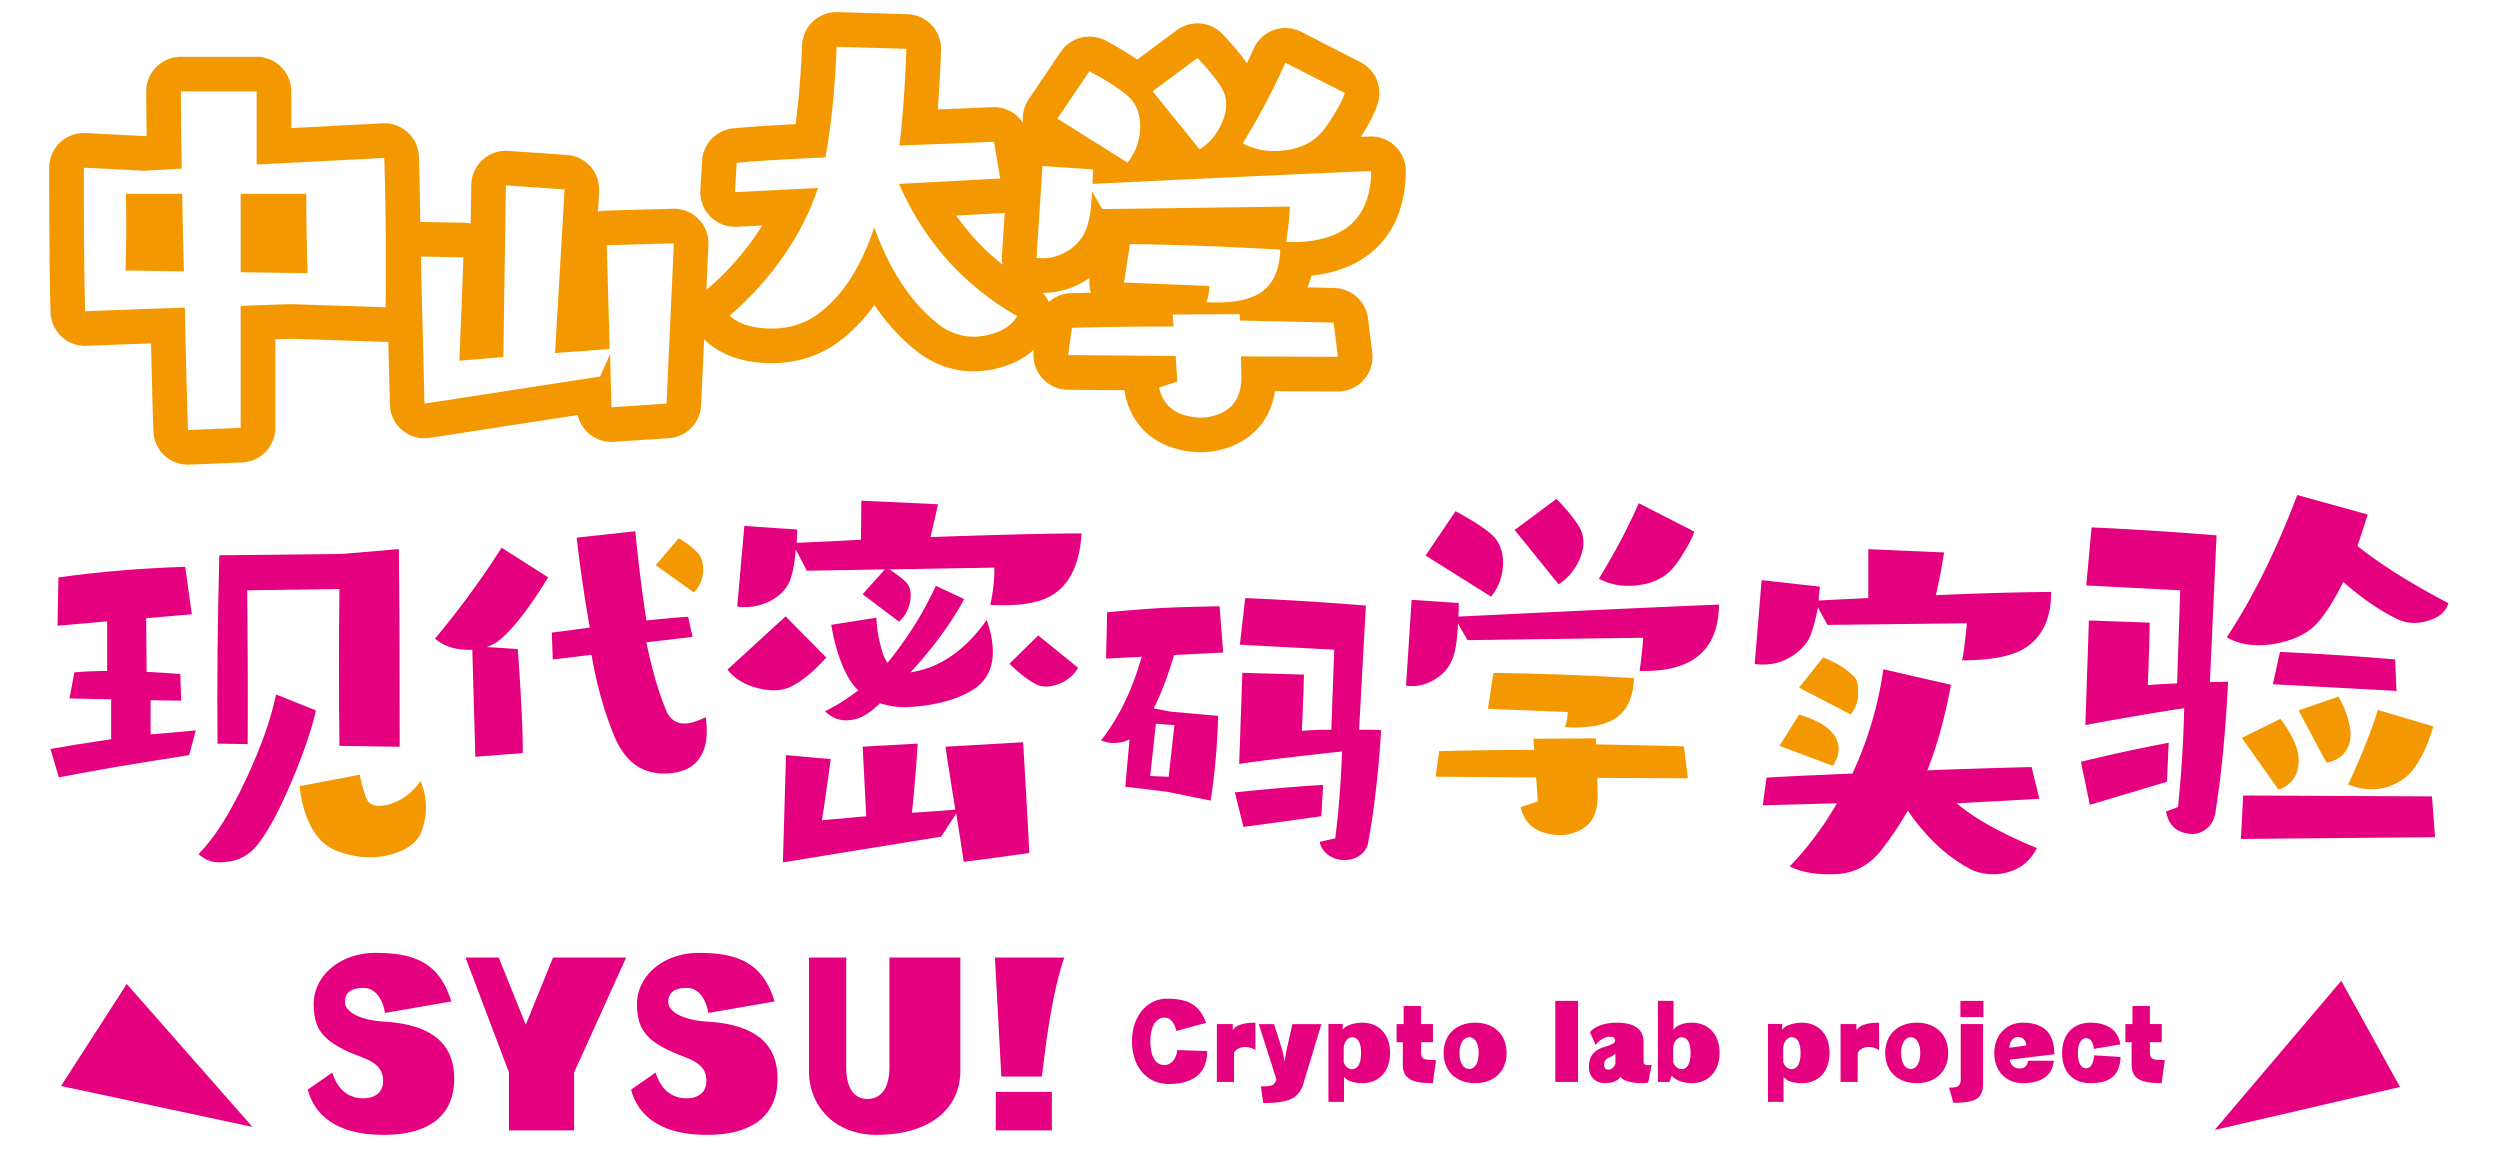 <svg xmlns="http://www.w3.org/2000/svg" viewBox="0 0 1444 678.91"><defs><filter id="drop-shadow-1" width="803" height="280" x="19" y="-2.07" filterUnits="userSpaceOnUse"><feOffset dx="7" dy="7"/><feGaussianBlur result="blur" stdDeviation="3"/><feFlood flood-color="#e4007f" flood-opacity=".75"/><feComposite in2="blur" operator="in"/><feComposite in="SourceGraphic"/></filter><filter id="drop-shadow-2" width="1444" height="279" x="0" y="255.93" filterUnits="userSpaceOnUse"><feOffset dx="7" dy="7"/><feGaussianBlur result="blur1" stdDeviation="3"/><feFlood flood-color="#e4007f" flood-opacity=".75"/><feComposite in2="blur1" operator="in"/><feComposite in="SourceGraphic"/></filter><style>.st1{fill:#fff}.st2{fill:#f39800}.st4{display:none}.st5{fill:#e4007f}</style></defs><g><g style="filter:url(#drop-shadow-1)"><path d="M101.57 251.4a10 10 0 0 1-10-9.68c-.46-14.3-.99-34.68-1.57-60.69a6020.44 6020.44 0 0 0-47.83 1.76 10 10 0 0 1-10-9.73c-.5-18.43-.76-46.43-.76-83.22a10 10 0 0 1 10.5-9.98l34.53 1.76 11.39-.68a2394.4 2394.4 0 0 1-.36-35.13 10 10 0 0 1 10-10h43.78a10 10 0 0 1 10 10v31.7l63.2-3.29h.53a10 10 0 0 1 10 9.7c.84 28.67 1.1 57.83.76 86.68a10 10 0 0 1-10.33 9.88l-54.23-1.78c-7.46.2-13.86.4-19.15.59v60.82a10 10 0 0 1-9.58 10L102 251.39h-.42Zm58.81-110.77c-.22-8.58-.36-17.16-.42-25.68h-17.93v25.44l18.35.24Zm-71.43-1.04c-.18-6.76-.36-14.93-.54-24.64H75.88c.1 8.61.05 16.78-.11 24.44l13.18.2Z" class="st1"/><path d="M141.25 45.81v42.24l73.73-3.84c.85 28.67 1.1 57.43.76 86.27l-54.52-1.79c-12.98.34-22.7.69-29.19 1.02v70.4l-30.46 1.29a7334.1 7334.1 0 0 1-1.8-70.66c-12.8.34-32 1.02-57.6 2.05-.5-18.44-.76-46.08-.76-82.95l35.07 1.8 21.5-1.29c-.34-19.8-.5-34.64-.5-44.54h43.77m29.44 104.96c-.51-15.36-.77-30.63-.77-45.82h-37.89v45.3l38.66.52m-71.43-1.02c-.34-9.73-.68-24.66-1.02-44.8H65.73a749.2 749.2 0 0 1-.26 44.28l33.8.52M141.24 25.8H97.47a20 20 0 0 0-20 20c0 6.53.07 15.14.22 25.72l-1.3.07-33.96-1.73a20.05 20.05 0 0 0-14.8 5.47 20 20 0 0 0-6.22 14.5c0 36.88.26 64.98.77 83.5a20 20 0 0 0 20.8 19.43 7168.5 7168.5 0 0 1 37.25-1.4c.5 21.25.95 38.25 1.35 50.67a20 20 0 0 0 20.83 19.34l30.46-1.28a20 20 0 0 0 19.16-19.99v-51.15l9.12-.26 53.94 1.77a20.05 20.05 0 0 0 14.48-5.53 20 20 0 0 0 6.17-14.22c.34-28.99.08-58.3-.77-87.1a20 20 0 0 0-21.04-19.38l-52.68 2.74V45.81a20 20 0 0 0-20-20Z" class="st2"/><path d="M346.22 238.25a10 10 0 0 1-10-9.72l-.2-7.4-96.3 14.88a10 10 0 0 1-11.53-9.63l-2.12-84.94a10 10 0 0 1 10-10.25l24.75.42a10 10 0 0 1 9.82 10.3 4247.4 4247.4 0 0 1-1.85 48.53l5.08-.42 1.35-90.08a10 10 0 0 1 10.68-9.82l33.9 2.33a10 10 0 0 1 9.29 10.56l-4.85 83.13c3.55-.26 7.1-.52 10.66-.8l-1.43-50.43a10 10 0 0 1 9.72-10.28l38.77-1.06h.27a10 10 0 0 1 10 10.45l-4.24 92.57a10 10 0 0 1-9.33 9.52l-31.77 2.12-.67.02Z" class="st1"/><path d="m285.22 100.1 33.89 2.32-5.51 94.48c10.6-.7 21.11-1.48 31.56-2.33l-1.7-59.95 38.77-1.06-4.23 92.57-31.78 2.12-.85-30.71-5.72 12.92-101.46 15.67-2.12-84.94 24.57.42c-.42 13.98-1.2 33.9-2.33 59.74l25.42-2.12 1.49-99.14M285.2 80.1a20 20 0 0 0-20 19.7l-.33 22.28a20 20 0 0 0-3.9-.45l-24.56-.43a20.06 20.06 0 0 0-14.55 5.91 20 20 0 0 0-5.8 14.59l2.13 84.94a20 20 0 0 0 23.04 19.27l85.48-13.2a20 20 0 0 0 20.83 15.5l31.78-2.11a20 20 0 0 0 18.64-19.04 882006.1 882006.1 0 0 0 4.26-93.49 20 20 0 0 0-19.96-20h-.14l-.53.01-38.68 1.06a20 20 0 0 0-4.53.65l.68-11.7a20 20 0 0 0-18.6-21.1l-33.88-2.34c-.46-.03-.92-.05-1.38-.05Z" class="st2"/><path d="M555.4 197.47c-8.37 0-16.37-2.46-23.8-7.31l-.44-.3c-13.06-9.58-24.1-23-33-40.05-7.19 13.83-16.13 24.76-26.72 32.61l-.08.06c-9.4 6.83-20.45 10.29-32.82 10.29l-1.98-.03c-12.3-.4-22-3.76-28.86-9.99a10 10 0 0 1 .22-15 172.12 172.12 0 0 0 29.99-33.38c4.89-7.1 9.1-14.47 12.57-22l-32.46 1.61a9.98 9.98 0 0 1-10.48-10.55l.95-16.94a10 10 0 0 1 8.99-9.39c9.95-.99 24.65-1.93 43.76-2.79 2.64-17 4.31-35.35 4.99-54.66A10 10 0 0 1 476.52 10l40.32 1.2a10 10 0 0 1 9.7 10.36 759.3 759.3 0 0 1-2.85 45.07 5877.9 5877.9 0 0 0 43.45-1.75 10 10 0 0 1 9.86 8.34l3.58 21.24a10 10 0 0 1-9.33 11.65l-43.33 2.3a149.32 149.32 0 0 0 57.54 58.5 10 10 0 0 1 3.68 13.71c-4.84 8.29-13.27 13.67-25.08 15.99-2.91.57-5.82.86-8.66.86Z" class="st1"/><path d="m476.22 20 40.33 1.2c-.8 21.79-2.15 40.4-4.06 55.83 18.3-.63 36.51-1.35 54.65-2.15l3.58 21.24-58.47 3.1c14.64 33.25 37.38 58.7 68.25 76.36-3.34 5.73-9.47 9.47-18.38 11.22-2.27.44-4.52.67-6.72.67-6.42 0-12.53-1.9-18.33-5.68-16.7-12.25-29.75-31.42-39.13-57.51-7.48 22.9-18.3 39.61-32.46 50.1-7.7 5.6-16.67 8.39-26.94 8.39l-1.7-.03c-9.86-.32-17.33-2.78-22.42-7.4a181.3 181.3 0 0 0 31.73-35.31 152.9 152.9 0 0 0 19.33-38.42L417.52 104l.95-16.95c11.14-1.1 28.24-2.14 51.3-3.1 3.5-19.72 5.65-41.04 6.45-63.95m-.01-20a20 20 0 0 0-19.98 19.3c-.55 15.9-1.8 31.1-3.7 45.41-15.33.76-27.41 1.58-36.04 2.44a20 20 0 0 0-17.98 18.78l-.96 16.94a20 20 0 0 0 20.96 21.1l14.74-.73a162.17 162.17 0 0 1-31.84 36.9 20 20 0 0 0-.43 30.02c8.68 7.87 20.53 12.1 35.23 12.57h.05c.77.02 1.52.04 2.28.04 14.52 0 27.54-4.1 38.69-12.2l.17-.12a95.05 95.05 0 0 0 20.64-21.29c7.87 11.63 16.96 21.24 27.2 28.76l.9.61c9.07 5.93 18.92 8.94 29.26 8.94 3.48 0 7.04-.35 10.58-1.05 18.38-3.61 27.43-13.28 31.8-20.76a20 20 0 0 0-7.35-27.44c-18.46-10.56-33.39-24-45.14-40.72l26.49-1.4a20 20 0 0 0 18.66-23.3l-3.58-21.24a20 20 0 0 0-20.6-16.66c-10.46.46-21.03.9-31.62 1.3a847.51 847.51 0 0 0 1.9-34.28 20 20 0 0 0-19.4-20.72L476.8 0h-.6Z" class="st2"/><path d="M686.53 244.2c-3.44 0-6.97-.46-10.5-1.38-12.45-3.07-20.51-11.29-23.34-23.76a10 10 0 0 1 4.28-10.57l-47.13-.38a10 10 0 0 1-9.82-11.39l2.22-15.78a10 10 0 0 1 9.62-8.6c14.84-.42 31.27-.66 48.96-.73a10 10 0 0 1 3.04-4.54l-22.03-.88a10 10 0 0 1-9.48-11.53l3.45-22.2a10 10 0 0 1 10-8.46c25.43.31 52.6 1.27 80.86 2.86.2-1.46.37-2.93.53-4.4l-95.86 1.3a42.5 42.5 0 0 1-1.45 4.66 34.82 34.82 0 0 1-15.6 18.38 36.15 36.15 0 0 1-23.91 5 10 10 0 0 1-8.67-10.56l3.45-53.02a10 10 0 0 1 10.65-9.32l18.9 1.28-16.26-10.2a10 10 0 0 1-2.97-14.07l18.5-27.38a10 10 0 0 1 13.05-3.19C639.3 32 646.2 36.75 650.34 40.31a10 10 0 0 1 2.44-2.62l25.9-19.23a9.97 9.97 0 0 1 13.22 1.15c10.46 11.04 16.03 18.76 18.04 25.02l.08.25c1 3.42 1.4 6.92 1.17 10.48a365.6 365.6 0 0 0 15.1-30.2 10 10 0 0 1 13.7-4.87l34.27 17.51a10 10 0 0 1 5.09 11.6c-1.11 3.97-3.5 8.86-7.54 15.39-4.38 7.23-8.11 12.02-11.68 14.96a38.9 38.9 0 0 1-4.4 3.29 5882.6 5882.6 0 0 1 29.27-1.2 10 10 0 0 1 10 10.11c-.37 31.89-19.13 49.85-52.9 50.83-1.3 11.19-5.66 19.84-13 25.78 19.76.42 31.37.7 34.6.82a10 10 0 0 1 9.52 8.75l2.47 19.73a10 10 0 0 1-9.92 11.24l-45.78-.2.05 2.33v.38c-.3 16.46-8.66 24.37-15.63 28.11-5.7 3-11.68 4.49-17.88 4.49ZM661.58 65.14a45.49 45.49 0 0 1-.3 6 43.4 43.4 0 0 1-5.47 16.55c8.05-.4 15.8-.76 23.23-1.12a9.97 9.97 0 0 1-.94-1.01l-16.52-20.42Zm39.7 13.78a40.86 40.86 0 0 1-7.32 6.95l13.28-.62-1.2-.62a10 10 0 0 1-4.77-5.71Z" class="st1"/><path d="M684.64 26.49c9.04 9.53 14.3 16.6 15.78 21.2 1.64 5.6.82 11.6-2.46 18-2.96 5.92-7 10.45-12.09 13.57l-27.12-33.54 25.89-19.23m50.8 2.71 34.27 17.5c-.82 2.97-2.96 7.24-6.4 12.83-3.8 6.25-7 10.44-9.63 12.58-5.1 4.44-11.75 7.07-19.97 7.89a48.6 48.6 0 0 1-4.66.23 38 38 0 0 1-18.27-4.42 386.13 386.13 0 0 0 24.66-46.6m-113.19 4.92c13.65 7.4 22.03 13.24 25.15 17.51 3.46 4.93 4.77 11.02 3.95 18.25a32.39 32.39 0 0 1-7.15 17.01l-40.44-25.4 18.5-27.37m-27.13 54.74 29.1 1.98c0 3.29-.09 6.08-.25 8.38C701.4 95.45 755.08 93 785 91.83c-.32 27.33-15.6 40.99-45.85 40.99-1.06 0-2.13-.02-3.22-.05.99-6.58 1.73-13.4 2.22-20.47l-108.5 1.48-5.92-10.36c-.33 9.54-1.4 16.7-3.2 21.46a25.01 25.01 0 0 1-11.35 13.31 26.19 26.19 0 0 1-17.5 3.7l3.45-53.02M645.68 134c27.29.33 56.22 1.4 86.8 3.2-.33 11.02-3.7 19-10.11 23.93-5.8 4.38-14.65 6.58-26.55 6.58-1.92 0-3.92-.06-6-.17a29.99 29.99 0 0 0 1.72-9.37l-49.31-1.98 3.45-22.19m63.37 40.44v3.7c32.06.66 50.14 1.07 54.25 1.23l2.47 19.73-55.98-.25.25 12.58c-.17 9.37-3.62 15.86-10.36 19.48a27.93 27.93 0 0 1-13.15 3.3c-2.62 0-5.3-.36-8.06-1.08-8.71-2.14-14.05-7.56-16.02-16.28l10.6-3.45-.99-14.8-62.14-.49 2.22-15.78c17.6-.5 37.15-.74 58.7-.74l-.5-6.9 38.71-.25M684.63 6.5c-4.16 0-8.35 1.3-11.92 3.94L649.87 27.4a198.52 198.52 0 0 0-18.08-10.85 20 20 0 0 0-26.1 6.38l-18.5 27.38A20 20 0 0 0 586.16 71a20 20 0 0 0-10.99 16.58l-3.45 53.01a20 20 0 0 0 17.34 21.13 46 46 0 0 0 30.3-6.3 47.84 47.84 0 0 0 3.05-1.94 20 20 0 0 0 .7 8.58c-3.94.08-7.79.18-11.53.28a20 20 0 0 0-19.24 17.2l-2.22 15.79a20 20 0 0 0 19.64 22.78l32.74.26c.08.97.22 1.93.44 2.9 3.66 16.16 14.53 27.25 30.63 31.25a51.93 51.93 0 0 0 12.96 1.69 47.86 47.86 0 0 0 22.61-5.68c6.77-3.63 17.65-12.08 20.3-29.59l36.24.16h.09a20 20 0 0 0 19.84-22.48l-2.46-19.73a20 20 0 0 0-19.06-17.5c-2.1-.08-7.35-.22-15.88-.42a51.7 51.7 0 0 0 2.27-6.74c14.86-1.62 26.99-6.56 36.15-14.75 11.88-10.62 18.06-25.78 18.37-45.04v-.6a20 20 0 0 0-20.88-19.99l-5.04.2 1.28-2.08c4.52-7.32 7.26-13 8.62-17.9A20 20 0 0 0 778.8 28.9l-34.27-17.51a20 20 0 0 0-27.4 9.72 335.92 335.92 0 0 1-3.88 8.46c-3.34-4.87-7.94-10.34-14.1-16.84a19.97 19.97 0 0 0-14.53-6.24Z" class="st2"/></g><g style="filter:url(#drop-shadow-2)"><path d="m1319.88 278.92 40.7 11.26c-1.2 3.93-3.16 9.98-5.89 18.18 13.14 10.58 30.63 21.59 52.48 33.02-1.37 4.95-5.37 8.36-12.03 10.24a27.1 27.1 0 0 1-7.74 1.2c-3.4 0-6.62-.75-9.67-2.22-10.24-4.95-20.65-12.12-31.23-21.5-5.12 10.4-10.16 18.34-15.1 23.8-5.3 5.98-13.57 9.98-24.84 12.03-3.17.5-6.18.73-9.03.73-7.12 0-13.24-1.52-18.36-4.57 15.02-22.7 28.59-50.09 40.7-82.17m-427.8 2.2c8.44 8.92 13.37 15.53 14.75 19.83 1.54 5.23.77 10.84-2.3 16.84-2.77 5.53-6.54 9.76-11.3 12.68l-25.37-31.36 24.21-17.99m-401.54 1.08 44.28 2.05a767.75 767.75 0 0 1-4.35 18.94c40.76-1.38 68.41-2.07 82.98-2.07 1.6 0 3.04 0 4.32.02-1.2 18.1-7.17 30.13-17.92 36.1-6.26 3.56-15.36 5.33-27.3 5.33-2.39 0-4.9-.07-7.52-.21 1.7-8.2 2.47-15.36 2.3-21.5l-60.67 1.02c4.27 2.73 7.51 5.2 9.73 7.42 2.4 2.56 3.16 6.24 2.3 11.01a20.13 20.13 0 0 1-6.4 11.78l-20.99-15.87 12.8-14.34-45.05.77-6.4-12.29c-.51 7-1.54 12.72-3.07 17.15-1.88 5.3-5.72 9.47-11.52 12.55a31.95 31.95 0 0 1-14.81 3.6c-1.44 0-2.9-.09-4.4-.28l4.1-46.59 30.47 2.05c0 3.07-.1 5.63-.26 7.68 12.46-.51 24.83-1.1 37.12-1.8l.26-22.52m449.04 1.46 32.06 16.37c-.78 2.77-2.77 6.77-6 12-3.54 5.84-6.53 9.76-9 11.75-4.76 4.15-10.99 6.61-18.67 7.38-1.48.15-2.94.22-4.36.22a35.54 35.54 0 0 1-17.09-4.14 361.06 361.06 0 0 0 23.06-43.58m-105.84 4.61c12.76 6.92 20.6 12.38 23.52 16.37 3.23 4.62 4.46 10.3 3.7 17.07-.78 6.15-3 11.45-6.7 15.9l-37.81-23.74 17.3-25.6m367.36 9.33a2109.4 2109.4 0 0 1 72.2 4.61l-3.85 84.74c3.59 0 7.08-.08 10.5-.26-1.37 28-3.76 52.91-7.17 74.76-.68 4.77-2.56 8.27-5.63 10.5a13.12 13.12 0 0 1-7.88 2.78c-.78 0-1.57-.08-2.36-.23-7.17-1.02-11.44-5.29-12.8-12.8l6.91-2.56a705.89 705.89 0 0 0 3.59-57.09 1764.88 1764.88 0 0 0-57.1 9.73l2.05-60.41 35.08 1.27c0 5.98-.35 18.01-1.03 36.1 3.59-.34 9.22-.68 16.9-1.02l1.8-53.76-54.28-2.82 3.07-33.54m-841.15 2.22a914.23 914.23 0 0 0 6.42 51.54 638.14 638.14 0 0 1 24.11-2.14l2.53 11.67-26.64 3.11c3.24 15.82 7.06 28.98 11.47 39.48 2.13 4.94 5.6 7.4 10.44 7.4 3.43 0 7.53-1.23 12.32-3.7 1.55 10.37.32 18.34-3.7 23.92-3.63 5.18-9.47 8.03-17.5 8.55-1 .08-1.99.12-2.95.12-13.5 0-23.22-7.62-29.14-22.87-5.58-13.74-9.8-28.98-12.64-45.7l-22.37 2.72-.58-15.56a1092 1092 0 0 0 21.97-2.92 808.21 808.21 0 0 1-7.58-51.92l33.84-3.7m25.09 4.09c4.4 2.46 8.3 5.5 11.67 9.14 1.94 2.98 2.72 6.6 2.33 10.89-.52 4.66-2.27 8.43-5.25 11.28l-21.98-15.76 13.23-15.55m-102.3 5.44 26.84 17.11a228.34 228.34 0 0 1-13.81 20.62c-6.49 8.56-11.93 14.26-16.34 17.11a27.05 27.05 0 0 1-5.25 2.53l17.9 1.17c1.94 26.45 2.91 46.48 2.91 60.1l-27.42 2.13-1.75-61.84c-.69.03-1.37.04-2.03.04-8.01 0-14.53-2.15-19.56-6.46a495.25 495.25 0 0 0 38.5-52.5m-59.37.79c.34 24.23.51 62.3.51 114.17l-34.81-.5c-.35-30.04-.35-60.25 0-90.63l-53.25.77c.34 37.54.42 67.16.25 88.83l-17.4-.26c-.35-33.45 0-69.71 1.02-108.8l70.66-.77 33.02-2.81m848.78.05 43.76 1.89c-1.1 7.37-2.67 15.6-4.7 24.7 24.45-1.1 46.64-1.73 66.56-1.89 0 16.47-5.88 27.76-17.64 33.87-7.69 3.77-18.98 5.65-33.87 5.65.62-1.57 1.56-8.7 2.82-21.4l-80.45.93-5.64-10.1a92.48 92.48 0 0 1-4 15.52c-2.04 5.49-6.27 10.03-12.7 13.64a29.78 29.78 0 0 1-14.96 3.84c-1.56 0-3.16-.1-4.8-.31l4-48.46 33.63 3.76c-.47 5.02-.7 7.69-.7 8l28.7-1.41V310.2M99.95 320.4l3.84 27.39-26.37 2.3.26 30.98c4.6.17 11.09.6 19.45 1.28l.51 15.36-17.66-.26v19.72c8.7-.68 17.4-1.45 26.11-2.3l-3.84 14.33c-29.18 4.44-54.27 8.7-75.26 12.8l-4.87-16.39c8.36-1.53 20.06-3.4 35.08-5.63v-23.04l-24.07-.51 2.82-15.1c6.48-.52 12.8-.77 18.94-.77v-28.67l-28.67 2.56.51-27.9c22.7-3.25 47.1-5.3 73.22-6.15m433.56 10.96 16.39 7.68c-7.68 14.17-18 28.25-30.98 42.24.68 0 1.28-.08 1.8-.25 16.03-2.9 30.11-12.89 42.23-29.96 6.83 20.14 3.67 33.88-9.47 41.22-9.56 5.46-22.1 8.54-37.63 9.22-4.78 0-9.64-.77-14.6-2.3-4.6 4.6-9.04 7.59-13.3 8.95-2.15.6-4.2.9-6.14.9-4.7 0-8.8-1.75-12.3-5.25 5.8-2.73 12.2-6.74 19.2-12.03a33.04 33.04 0 0 1-4.6-5.63c-4.96-7.85-8.62-18.6-11.01-32.26l26.11-4.1a75.51 75.51 0 0 0 4.1 21.76 34.22 34.22 0 0 0 2.3 4.36c11.6-14.34 20.9-29.19 27.9-44.55m178.71 7.1c24.94 1.1 48.17 2.54 69.69 4.32l-3.9 71.74c5.75 0 10 .07 12.74.2-1.51 24.13-3.98 45.57-7.4 64.35-.55 3.43-2.2 6.1-4.93 8.02a14.7 14.7 0 0 1-8.84 2.67c-3.43 0-6.45-.9-9.05-2.67a13.1 13.1 0 0 1-5.34-7.82l9.04-2.05a546.86 546.86 0 0 0 3.9-50.16c-27.81 3.02-47.62 5.42-59.4 7.2l1.85-52.63 35.56 1.03c-.27 11.1-.69 21.93-1.23 32.48 5.2-.41 10.9-.62 17.06-.62l1.65-46.25-54.48-2.88 3.08-26.93m96.13 1.01 27.2 1.85c0 3.08-.07 5.69-.22 7.84 72.4-3.54 122.6-5.84 150.57-6.92-.3 25.55-14.58 38.33-42.88 38.33-.98 0-1.99-.02-3-.05a242.7 242.7 0 0 0 2.07-19.14l-101.46 1.38-5.53-9.68c-.31 8.92-1.31 15.6-3 20.06a23.4 23.4 0 0 1-10.6 12.45 24.49 24.49 0 0 1-16.38 3.46l3.23-49.58m-110.93 3.72 2.06 26.72-28.37 1.44c-3.43 11.79-7.33 22.07-11.72 30.84l9.67 1.85 27.54 2.46a392.9 392.9 0 0 1-4.32 48.93l-25.49-5.14-23.84-2.88 2.47-27.34c-1.93.96-3.5 1.51-4.73 1.65a23 23 0 0 1-4.38.43c-2.59 0-5.04-.49-7.34-1.46 10.28-13.16 18.09-29.26 23.43-48.3l-20.55 1.02.61-26.73a952.7 952.7 0 0 1 30.84-2.46c7.4-.41 18.77-.75 34.12-1.03m-29.4 98.47 3.3-29.81-10.7-.82-3.28 30.21 10.69.42m-221.3-92.63 23.55 23.8c-7.68 8.37-14.59 14-20.73 16.9-2.87 1.34-6.09 2-9.65 2-2.8 0-5.81-.4-9.04-1.23-7.68-1.88-13.57-5.46-17.67-10.75l33.54-30.72m145.92 11 23.04 18.7c-2.9 4.77-7 8.02-12.29 9.72a19.8 19.8 0 0 1-6.24 1.11c-2.52 0-4.79-.62-6.81-1.88-3.76-2.05-8.54-5.8-14.34-11.26l16.64-16.39m717.23 9.52c24.92 1.2 47.1 2.65 66.56 4.35l.77 18.18-71.42-3.84 4.1-18.69m-263.87 3.23c6.74 2.51 12.38 5.88 16.93 10.12a8.3 8.3 0 0 1 3.06 5.4c.15.95.23 2.99.23 6.12 0 3.61-1.4 7.38-4.23 11.3l-29.87-15.53 13.88-17.4m34.8 6.81 39.06 8.94c-3.46 18.67-8 35.13-13.65 49.4 26.03-.94 46.1-1.57 60.22-1.88l4.47 18.34-47.75 2.6c10.03 8.62 25.48 17.24 46.34 25.87-3.3 6.42-8.08 10.82-14.35 13.17a32.8 32.8 0 0 1-10.98 1.95c-4.22 0-8.4-.88-12.54-2.66-13.8-7.21-26.04-18.58-36.7-34.1-4.7 8.15-9.8 15.76-15.29 22.81-6.9 8.78-15.68 13.41-26.34 13.88-1.3.06-2.57.09-3.8.09-9.12 0-16.71-1.52-22.78-4.56a189.1 189.1 0 0 0 27.28-36.46l-42.8 1.18 2.1-16c10.04-.62 26.59-1.4 49.64-2.35a214.74 214.74 0 0 0 17.88-60.22m-225.21 2.07c25.52.31 52.57 1.31 81.17 3-.31 10.3-3.46 17.75-9.46 22.37-5.43 4.1-13.7 6.15-24.82 6.15-1.8 0-3.67-.05-5.62-.16a28.05 28.05 0 0 0 1.62-8.76l-46.12-1.85 3.23-20.75m-703.2 12.46 23.05 9.21c-2.4 10.75-6.91 24.07-13.57 39.94-7 16.73-13.57 29.1-19.71 37.12-4.95 6.48-11.35 9.98-19.2 10.5-1.1.15-2.16.22-3.2.22-4.74 0-8.8-1.61-12.16-4.83 8.87-8.7 18-23.04 27.39-43.01 8.7-18.6 14.5-34.99 17.4-49.15m1191.25 1.28a53.75 53.75 0 0 1 6.15 15.36c1.53 5.8 1.1 10.84-1.28 15.1-2.4 4.1-6.32 6.66-11.78 7.68l-16.13-30.2 23.04-7.94m22.79 7.68 32 9.47c-2.22 7.68-4.96 14.25-8.2 19.71-4.26 7.85-10.49 12.97-18.68 15.36a32.78 32.78 0 0 1-8.85 1.23c-4.44 0-8.92-.92-13.43-2.77 7.69-16.55 13.4-30.88 17.16-43m-334.32 2.62c8.3 2.67 14.03 5.5 17.17 8.47 3.6 3.3 5.49 6.82 5.64 10.59.32 3.13-.78 6.66-3.29 10.58l-30.81-11.52 11.29-18.12m278 2.5c4.95 6.48 8.19 12.46 9.73 17.92 1.36 5.29 1.1 10.07-.77 14.33-1.88 4.1-5.21 7-9.99 8.7l-21.24-29.94 22.27-11.01m-395.26 11.28v3.46c29.98.61 46.89 1 50.73 1.15l2.3 18.45-52.34-.23.23 11.76c-.15 8.76-3.38 14.83-9.68 18.21a26.12 26.12 0 0 1-12.3 3.08c-2.45 0-4.96-.33-7.53-1-8.15-2-13.15-7.07-15-15.22l9.92-3.23-.92-13.83-58.1-.47 2.07-14.75c16.45-.46 34.74-.7 54.88-.7l-.46-6.45 36.2-.23m-330.93 2.24c1.7 29.18 2.9 50.52 3.58 64l-37.89 5.12c-1.37-9.22-2.81-18.52-4.35-27.9l-8.7 13.3-91.4 14.86 1.8-61.96 25.85 2.3c-2.9 20.83-4.6 32.6-5.12 35.34 11.27-1.03 19.8-1.8 25.6-2.3l-2.05-40.2 31.75-1.8-.51 8.46c-1.37 17.58-2.3 28.07-2.82 31.48 11.43-.68 19.8-1.28 25.09-1.79-3.59-22.35-5.47-34.47-5.63-36.35l44.8-2.56m661.68.3-1.03 22.53-44.54 13.31-5.12-24.83c17.4-4.27 34.3-7.94 50.69-11M200.82 440.44c1.37 7 2.9 12.03 4.6 15.1 1.12 1.9 3.26 2.85 6.42 2.85a26 26 0 0 0 5.88-.8 33 33 0 0 0 18.17-13.56c4.27 10.4 4.18 20.82-.25 31.23-2.22 3.93-6.06 7.08-11.52 9.47a45.24 45.24 0 0 1-14.85 3.33c-.9.06-1.82.08-2.74.08-4.63 0-9.43-.7-14.41-2.13-6.5-1.88-11.35-4.7-14.6-8.45-6.14-7.17-9.98-17.32-11.51-30.46l34.81-6.66m556.43 5.92-1.03 18.1-45.01 6.16-4.94-19.94c19.46-2.05 36.45-3.5 50.98-4.32m531.4 6.11 109.05.52 1.8 23.55-112.14 1.02 1.28-25.09m31.23-193.57a20 20 0 0 0-18.7 12.94c-3 7.95-6.1 15.6-9.3 22.96a20 20 0 0 0-17-12.53 2139.55 2139.55 0 0 0-73.8-4.68 20 20 0 0 0-19.9 18.18l-1.75 19.2a20.02 20.02 0 0 0-1.83-.08c-12.97.1-27.04.41-42.04.91l.12-.78a20 20 0 0 0-18.92-22.93l-43.76-1.88a20.06 20.06 0 0 0-14.69 5.54 20 20 0 0 0-6.17 14.44v3.3c-1.79-.78-3.72-1.3-5.76-1.53l-33.64-3.77a20.02 20.02 0 0 0-21.55 14.74 20 20 0 0 0-6.04-.7l-2.38.1c4.24-6.89 6.82-12.27 8.12-16.94a20 20 0 0 0-10.17-23.18l-32.05-16.37a20 20 0 0 0-27.39 9.72c-.86 1.96-1.75 3.92-2.67 5.88a147.17 147.17 0 0 0-12.02-14.08 19.97 19.97 0 0 0-26.44-2.3l-20.63 15.32c-4.39-2.98-9.74-6.17-16.25-9.7a20 20 0 0 0-26.1 6.38l-17.3 25.6a20 20 0 0 0-1.61 19.54 20 20 0 0 0-4.96 4.1 19.92 19.92 0 0 0-9.72-3.47 1850.25 1850.25 0 0 0-71.35-4.39c-4.92 0-9.48 1.8-13 4.81a20.16 20.16 0 0 0-2.15-.08 1015.05 1015.05 0 0 0-35.04 1.07c-10 .64-19.79 1.41-29.13 2.3 2.6-7.06 4.21-15.13 4.8-24.09a20 20 0 0 0-19.7-21.31c-1.35-.02-2.88-.03-4.57-.03-11.54 0-31.23.43-58.71 1.27a20 20 0 0 0-19-18.12l-44.28-2.05a20.01 20.01 0 0 0-20.92 19.75l-.04 3.76-1.9.09a19.96 19.96 0 0 0-13.84-6.94l-30.47-2.04a20 20 0 0 0-20.81 15.37 68.38 68.38 0 0 0-8.67-5.76 19.95 19.95 0 0 0-19.83.17 20 20 0 0 0-17.2-6.68l-33.83 3.7a20 20 0 0 0-17.63 17.02l-12.82-8.17a20 20 0 0 0-27.63 6.13 470.92 470.92 0 0 1-22.28 32c-.06-7.78-.14-14.7-.22-20.75a20 20 0 0 0-21.7-19.65l-32.28 2.75-69.92.76a19.96 19.96 0 0 0-15.1 7.14 19.98 19.98 0 0 0-5.05-.47c-26.71.87-52.08 3-75.39 6.33a20 20 0 0 0-17.17 19.44l-.5 27.9a20 20 0 0 0 11.7 18.57 19.99 19.99 0 0 0-1.64 5.01l-2.82 15.1a20 20 0 0 0 2.44 13.84 20 20 0 0 0-12.96 24.7l4.86 16.4a20 20 0 0 0 23 13.93c20.55-4.01 45.6-8.27 74.45-12.66 1.88-.29 3.67-.83 5.34-1.6C103.27 461 97.49 468.22 93.63 472a20 20 0 0 0 .17 28.72 36.9 36.9 0 0 0 26 10.4c1.71 0 3.46-.12 5.21-.33 13.33-1.06 24.76-7.36 33.08-18.26.92-1.2 1.83-2.45 2.74-3.78.5.63 1 1.24 1.51 1.84l.04.05c5.8 6.71 13.93 11.62 24.17 14.59l.08.02a72.67 72.67 0 0 0 19.9 2.9 65.4 65.4 0 0 0 25.61-5.1c9.5-4.15 16.53-10.19 20.9-17.94.37-.65.7-1.32 1-2 4.93-11.58 6.19-23.68 3.76-35.52a20 20 0 0 0 11.31 2.47l27.43-2.14A20 20 0 0 0 314.98 428c0-8.95-.38-20.23-1.17-34.13l.9-.09 4.1-.5c2.68 10.98 6 21.36 9.9 31.02 12.07 30.87 35.07 35.48 47.73 35.48 1.43 0 2.9-.06 4.38-.17 17.7-1.18 27.36-9.82 32.37-16.91 6.46-9.02 9.04-20.54 7.7-34.3 1.65.57 3.36 1.07 5.13 1.5a58.5 58.5 0 0 0 11.27 1.77 20 20 0 0 0-10.29 16.9l-1.79 61.96a20 20 0 0 0 23.2 20.32l82.36-13.38a20.02 20.02 0 0 0 21.56 13.2l37.89-5.12a20 20 0 0 0 17.3-20.83 9355.4 9355.4 0 0 0-3.6-64.16 19.91 19.91 0 0 0-4.16-11.1c3.23-.23 6.54-.9 9.86-2 2.14-.7 4.2-1.54 6.16-2.53a91.66 91.66 0 0 1-2.56 3.44 20 20 0 0 0 7.95 30.73c.79.33 1.58.64 2.38.92l-.51 5.58a20 20 0 0 0 17.52 21.67l23.06 2.78 24.72 4.98a20 20 0 0 0 3.45.4v.01a20 20 0 0 0 22.13 15.02l22.84-3.13a32.96 32.96 0 0 0 12.49 16.26 35.82 35.82 0 0 0 20.34 6.17c7.55 0 14.62-2.21 20.45-6.4a31.37 31.37 0 0 0 13.02-20.87 475.16 475.16 0 0 0 4.15-27.62 20 20 0 0 0 14.82 6.75l29.46.24c.08.57.18 1.14.31 1.7 3.49 15.4 14.27 26.4 29.6 30.2a49.85 49.85 0 0 0 12.43 1.61 46.04 46.04 0 0 0 21.76-5.46c6.41-3.44 16.64-11.34 19.48-27.5l32.77.14h.09a20 20 0 0 0 19.84-22.48l-2.3-18.45a20 20 0 0 0-19.06-17.5c-1.8-.08-6.12-.2-13.01-.35.45-1.23.87-2.52 1.25-3.87 13.78-1.64 25.06-6.33 33.65-14l.36-.33c2.9 5.73 8.5 9.95 15.31 10.82a58.11 58.11 0 0 0 9.31.43c.1.29.2.57.32.85l-9.72 15.58a20 20 0 0 0-2.86 13.16 19.98 19.98 0 0 0-7.52 13.14l-2.11 16a20 20 0 0 0 20.37 22.61l1.96-.05-1.43 1.51a20 20 0 0 0 5.5 31.72c8.86 4.42 19.53 6.67 31.72 6.67 1.52 0 3.1-.04 4.68-.1 16.47-.74 30.71-8.17 41.2-21.5l.06-.1c.48-.6.95-1.22 1.42-1.83a110.62 110.62 0 0 0 25.51 18.58 51.6 51.6 0 0 0 21.81 4.94 52.9 52.9 0 0 0 18-3.24c10.9-4.08 19.59-11.96 25.13-22.77a20 20 0 0 0-.48-19.11 20 20 0 0 0 18.95 4.15l20.1-6c4.23 12.64 14.26 21.14 27.75 23.22a32.3 32.3 0 0 0 19.45-2.65 20 20 0 0 0 14.46 5.98l112.12-1.02a20 20 0 0 0 19.76-21.52l-1.79-23.55a19.97 19.97 0 0 0-7.4-14.07c2.9-5.73 5.39-12.2 7.44-19.3a20 20 0 0 0-13.54-24.74l-6.94-2.05v-.1l-.77-18.17a20.1 20.1 0 0 0-.08-1.14c1.45-.3 2.9-.65 4.36-1.08 18-5.13 23.86-17.3 25.74-24.12a20 20 0 0 0-10-23.05c-14.95-7.82-27.76-15.43-38.28-22.73.6-1.9 1.12-3.53 1.54-4.92a20 20 0 0 0-13.8-25.1l-40.7-11.27a20 20 0 0 0-5.34-.73ZM155.96 353.67l12.9-.19c-.05 8.55-.07 17.1-.07 25.64l-8.92-3.57a20 20 0 0 0-3.8-1.1c-.02-6.6-.06-13.52-.11-20.78Zm983.26 40.26c12.01-.95 21.8-3.33 29.68-7.2l.43-.21a52.9 52.9 0 0 0 9.23-6.07l-1.04 30.65a20 20 0 0 0 1.93 9.28l-.22.28a19.97 19.97 0 0 0-13.22-4.6c-8.55.18-19.25.49-31.98.9a335.73 335.73 0 0 0 5.2-23.03Zm-748.04-12.7 2.06-.23c.15 2.38.73 4.74 1.74 6.98-.5.14-1 .3-1.48.5-.8-2.3-1.57-4.7-2.32-7.24Zm-147.36 44.44c.03-.45.04-.9.04-1.35 0-14.2-.01-27.42-.04-39.62.81.33 1.64.63 2.47.91l1.2 42.13a20.02 20.02 0 0 0-3.67-2.07ZM573.3 402.3l1.12-1.13c.47.34.93.67 1.4.98l-2.52.15Zm258.37.5.73-.43a20 20 0 0 0 .45 4.27 1535.24 1535.24 0 0 0-9.95.26c3-1.03 5.94-2.4 8.77-4.1ZM810 409.26c2.01-.06 4-.26 5.95-.59-1.97.9-3.77 2.12-5.34 3.6a20 20 0 0 0-.61-3.01Z" class="st1"/><path d="m79.99 397.44 17.66.26-.5-15.36c-8.37-.68-14.86-1.1-19.46-1.28l-.26-30.98 26.37-2.3-3.84-27.4c-26.11.86-50.52 2.91-73.22 6.15l-.51 27.9 28.67-2.55v28.67c-6.14 0-12.46.25-18.94.77l-2.82 15.1 24.07.51v23.04c-15.02 2.22-26.72 4.1-35.08 5.63L27 442c20.99-4.1 46.08-8.36 75.26-12.8l3.84-14.34c-8.7.86-17.4 1.63-26.11 2.3v-19.7ZM152.44 394.12c-2.9 14.16-8.7 30.55-17.41 49.15-9.39 19.97-18.52 34.3-27.4 43 4.1 3.93 9.22 5.47 15.37 4.61 7.85-.5 14.25-4 19.2-10.5 6.14-8.01 12.7-20.38 19.7-37.11 6.67-15.87 11.19-29.19 13.58-39.94l-23.04-9.21Z" class="st5"/><path d="M136.05 422.79c.17-21.67.09-51.29-.25-88.83l53.25-.77c-.35 30.38-.35 60.59 0 90.62l34.81.51c0-51.88-.17-89.94-.51-114.17l-33.02 2.81-70.66.77c-1.02 39.09-1.37 75.35-1.02 108.8l17.4.26Z" class="st5"/><path d="M217.72 457.6c-6.5 1.54-10.59.86-12.3-2.04-1.7-3.08-3.23-8.1-4.6-15.1l-34.81 6.65c1.53 13.14 5.37 23.3 11.52 30.46 3.24 3.76 8.1 6.57 14.59 8.45a50.83 50.83 0 0 0 17.15 2.05 45.24 45.24 0 0 0 14.85-3.33c5.46-2.4 9.3-5.54 11.52-9.47 4.43-10.41 4.52-20.82.25-31.23a33 33 0 0 1-18.17 13.56Z" class="st2"/><path d="M244.22 361.86c5.45 4.67 12.64 6.8 21.59 6.42l1.75 61.84 27.42-2.13c0-13.62-.97-33.65-2.92-60.1l-17.89-1.17c1.56-.51 3.3-1.36 5.25-2.53 4.4-2.85 9.85-8.55 16.34-17.11a228.3 228.3 0 0 0 13.8-20.61l-26.83-17.12a495.27 495.27 0 0 1-38.5 52.51ZM377.83 403.48c-4.4-10.5-8.23-23.66-11.47-39.48L393 360.9l-2.53-11.67c-6.1.39-14.13 1.1-24.11 2.14-2.47-15.82-4.6-33-6.42-51.54l-33.84 3.7a808.25 808.25 0 0 0 7.58 51.92c-7.26 1.04-14.58 2.01-21.97 2.92l.58 15.56 22.37-2.72c2.85 16.72 7.06 31.96 12.64 45.7 6.35 16.34 17.04 23.92 32.09 22.75 8.03-.52 13.87-3.37 17.5-8.55 4.02-5.58 5.25-13.55 3.7-23.92-11.55 5.96-19.13 4.73-22.76-3.7Z" class="st5"/><path d="M399.03 323.94c.39-4.28-.39-7.91-2.33-10.9a47.44 47.44 0 0 0-11.67-9.13l-13.23 15.55 21.98 15.76c2.98-2.85 4.73-6.62 5.25-11.28Z" class="st2"/><path d="m470.3 372.82-23.56-23.8-33.54 30.72c4.1 5.29 9.99 8.87 17.67 10.75 7.33 1.88 13.57 1.62 18.69-.77 6.14-2.9 13.05-8.53 20.73-16.9ZM530.45 303.2a767.45 767.45 0 0 0 4.35-18.95l-44.28-2.05-.26 22.53a2553.9 2553.9 0 0 1-37.12 1.79c.17-2.05.26-4.6.26-7.68l-30.47-2.05-4.1 46.6c6.83.85 13.23-.26 19.2-3.33 5.8-3.08 9.65-7.26 11.53-12.55 1.53-4.43 2.56-10.15 3.07-17.15l6.4 12.29 45.05-.77-12.8 14.34 21 15.87c3.4-3.07 5.54-7 6.4-11.78.85-4.77.08-8.45-2.3-11-2.23-2.22-5.47-4.7-9.74-7.43l60.68-1.02c.16 6.14-.6 13.3-2.3 21.5 15.7.86 27.3-.85 34.8-5.12 10.76-5.97 16.73-18 17.93-36.1-12.97-.16-42.07.52-87.3 2.05ZM539.16 424.28c.16 1.88 2.04 14 5.63 36.35-5.3.51-13.66 1.11-25.09 1.8.51-3.42 1.45-13.91 2.82-31.5.16-2.72.34-5.54.5-8.44l-31.74 1.79 2.05 40.2c-5.8.5-14.33 1.27-25.6 2.3.51-2.73 2.22-14.5 5.12-35.33l-25.85-2.3-1.8 61.95 91.4-14.85 8.7-13.31c1.54 9.38 2.98 18.68 4.35 27.9l37.9-5.12a9429.8 9429.8 0 0 0-3.6-64l-44.8 2.56Z" class="st5"/><path d="M487.96 408.15c4.26-1.36 8.7-4.35 13.3-8.96a49.04 49.04 0 0 0 14.6 2.3c15.53-.67 28.07-3.75 37.63-9.21 13.14-7.34 16.3-21.08 9.47-41.22-12.12 17.07-26.2 27.06-42.24 29.96-.5.17-1.1.25-1.79.25 12.97-14 23.3-28.07 30.98-42.24l-16.39-7.68c-7 15.36-16.3 30.21-27.9 44.55a34.26 34.26 0 0 1-2.3-4.36 75.51 75.51 0 0 1-4.1-21.76l-26.11 4.1c2.39 13.66 6.05 24.4 11 32.26a33.03 33.03 0 0 0 4.61 5.63c-7 5.29-13.4 9.3-19.2 12.03 4.95 4.95 11.1 6.4 18.44 4.35ZM576.02 376.4c5.8 5.47 10.58 9.22 14.34 11.27 3.58 2.22 7.93 2.48 13.05.77a21.76 21.76 0 0 0 12.3-9.73l-23.05-18.69-16.64 16.39ZM659.4 402.18c4.39-8.77 8.3-19.05 11.72-30.84l28.37-1.44-2.06-26.72c-15.35.28-26.72.62-34.12 1.03a953.29 953.29 0 0 0-30.84 2.46l-.61 26.73 20.55-1.03c-5.34 19.05-13.15 35.15-23.43 48.3a19.77 19.77 0 0 0 11.72 1.04c1.23-.14 2.8-.69 4.73-1.65l-2.47 27.34 23.84 2.88 25.5 5.14a392.9 392.9 0 0 0 4.31-48.93l-27.54-2.46-9.67-1.85Zm8.64 39.47-10.7-.42 3.3-30.21 10.69.82-3.3 29.8ZM757.25 446.37c-14.53.83-31.52 2.27-50.98 4.32l4.94 19.94 45.01-6.17 1.03-18.09Z" class="st5"/><path d="M781.92 342.77a1821.38 1821.38 0 0 0-69.69-4.32l-3.08 26.93 54.48 2.88-1.65 46.25c-6.17 0-11.85.2-17.06.62.54-10.55.96-21.38 1.23-32.48l-35.56-1.03-1.85 52.63c11.78-1.78 31.59-4.18 59.4-7.2-.54 17-1.84 33.71-3.9 50.16l-9.04 2.05a13.1 13.1 0 0 0 5.34 7.82 15.63 15.63 0 0 0 9.05 2.67c3.42 0 6.37-.9 8.84-2.67a11.62 11.62 0 0 0 4.93-8.02c3.42-18.78 5.89-40.22 7.4-64.34-2.74-.14-6.99-.2-12.75-.2l3.91-71.75ZM835.57 341.3l-27.21-1.84-3.23 49.58c5.84.77 11.3-.38 16.37-3.46a23.4 23.4 0 0 0 10.61-12.45c1.69-4.46 2.69-11.14 3-20.06l5.53 9.68 101.46-1.38c-.46 6.61-1.15 13-2.07 19.14 30.28.92 45.57-11.84 45.88-38.28-27.98 1.08-78.17 3.38-150.57 6.92.15-2.15.23-4.76.23-7.84ZM860.93 321.7c.77-6.75-.46-12.44-3.69-17.06-2.92-4-10.76-9.45-23.52-16.37l-17.3 25.6 37.83 23.75a30.28 30.28 0 0 0 6.68-15.91Z" class="st5"/><path d="M965.62 424.09c-3.84-.15-20.75-.54-50.73-1.15v-3.46l-36.2.23.46 6.45c-20.14 0-38.43.24-54.88.7l-2.08 14.75 58.11.47.92 13.83-9.91 3.23c1.84 8.15 6.84 13.22 14.99 15.22 7.07 1.84 13.68 1.15 19.83-2.08 6.3-3.38 9.53-9.45 9.68-18.21l-.23-11.76 52.35.23-2.3-18.45ZM927.34 407.03c6-4.62 9.15-12.07 9.46-22.37-28.6-1.69-55.65-2.69-81.17-3l-3.23 20.75 46.12 1.85c0 2.61-.54 5.53-1.62 8.76 14 .77 24.14-1.23 30.44-6Z" class="st2"/><path d="M904.51 317.79c3.08-6 3.84-11.6 2.31-16.84-1.38-4.3-6.3-10.9-14.76-19.83l-24.2 17.99 25.36 31.36c4.76-2.92 8.53-7.15 11.3-12.68ZM937.95 331.16c7.68-.77 13.91-3.23 18.68-7.38 2.45-2 5.45-5.91 9-11.76 3.22-5.22 5.21-9.22 5.99-11.99l-32.06-16.37a361.07 361.07 0 0 1-23.06 43.58c6.3 3.39 13.46 4.7 21.45 3.92ZM1115.89 312.09l-43.76-1.89v28.23l-28.7 1.41c0-.31.24-2.98.71-8l-33.63-3.76-4 48.46c7.37.94 13.95-.24 19.76-3.53 6.42-3.6 10.66-8.15 12.7-13.64a92.5 92.5 0 0 0 4-15.53l5.64 10.11 80.45-.94c-1.26 12.7-2.2 19.84-2.82 21.41 14.9 0 26.18-1.88 33.87-5.65 11.76-6.11 17.64-17.4 17.64-33.87-19.92.16-42.1.79-66.57 1.88a351.1 351.1 0 0 0 4.7-24.7ZM1166.46 436.05c-14.11.31-34.19.94-60.22 1.88 5.65-14.27 10.2-30.73 13.65-49.4l-39.05-8.94a214.75 214.75 0 0 1-17.88 60.22c-23.05.94-39.6 1.73-49.63 2.35l-2.12 16 42.81-1.18a189.1 189.1 0 0 1-27.28 36.46c6.9 3.45 15.76 4.94 26.58 4.47 10.66-.47 19.44-5.1 26.34-13.88a199.56 199.56 0 0 0 15.3-22.81c10.65 15.52 22.89 26.89 36.69 34.1a31.3 31.3 0 0 0 23.52.7c6.27-2.34 11.05-6.74 14.35-13.16-20.86-8.63-36.3-17.25-46.34-25.88l47.75-2.59-4.47-18.34Z" class="st5"/><path d="m1020.86 423.82 30.81 11.52c2.5-3.92 3.6-7.44 3.3-10.58-.16-3.77-2.05-7.3-5.65-10.59-3.14-2.98-8.86-5.8-17.17-8.47l-11.3 18.12ZM1066.25 394.41c0-3.13-.08-5.17-.23-6.11a8.3 8.3 0 0 0-3.06-5.41c-4.55-4.24-10.2-7.6-16.93-10.12l-13.88 17.41 29.87 15.52c2.82-3.91 4.23-7.68 4.23-11.29Z" class="st2"/><path d="M1245.64 422.02a945.86 945.86 0 0 0-50.7 11l5.13 24.84 44.54-13.31 1.03-22.53Z" class="st5"/><path d="M1273.28 302.21c-25.6-2.05-49.66-3.58-72.19-4.6l-3.07 33.53 54.27 2.82-1.8 53.76c-7.67.34-13.3.68-16.89 1.02.68-18.09 1.03-30.12 1.03-36.1l-35.08-1.27-2.04 60.41c20.13-3.75 39.17-7 57.08-9.73a705.9 705.9 0 0 1-3.58 57.1l-6.91 2.55c1.36 7.51 5.63 11.78 12.8 12.8 3.58.68 7-.17 10.24-2.56 3.07-2.22 4.95-5.72 5.63-10.5 3.41-21.84 5.8-46.76 7.17-74.75-3.42.18-6.91.26-10.5.26l3.84-84.74ZM1354.7 308.36c2.72-8.2 4.68-14.25 5.88-18.18l-40.7-11.26c-12.12 32.08-25.7 59.48-40.7 82.17 7.16 4.27 16.29 5.55 27.38 3.84 11.27-2.05 19.54-6.05 24.83-12.03 4.95-5.46 9.99-13.4 15.1-23.8 10.59 9.38 21 16.55 31.24 21.5 5.29 2.56 11.1 2.9 17.4 1.02 6.67-1.88 10.67-5.29 12.04-10.24-21.85-11.43-39.34-22.44-52.48-33.02ZM1288.64 452.48l-1.28 25.1 112.13-1.03-1.8-23.55-109.05-.52Z" class="st5"/><path d="M1309.12 449.16c4.78-1.7 8.1-4.61 9.99-8.7 1.87-4.27 2.13-9.05.77-14.34-1.54-5.46-4.79-11.44-9.73-17.92l-22.27 11 21.24 29.96Z" class="st2"/><path d="m1309.9 369.54-4.1 18.69 71.42 3.84-.77-18.18c-19.45-1.7-41.64-3.15-66.56-4.35Z" class="st5"/><path d="m1343.68 395.4-23.04 7.93 16.13 30.21c5.46-1.02 9.39-3.58 11.78-7.68 2.38-4.26 2.81-9.3 1.28-15.1a53.76 53.76 0 0 0-6.15-15.36ZM1371.59 447.62c8.19-2.39 14.42-7.5 18.68-15.36 3.24-5.46 5.98-12.03 8.2-19.71l-32-9.47c-3.76 12.12-9.47 26.45-17.16 43 7.51 3.08 14.94 3.59 22.28 1.54Z" class="st2"/></g></g><g id="_图层_3" data-name="图层_3"><path d="M679.46 595.45c-.96-4.26-3.24-7.68-6.84-7.68-4.32 0-8.16 4.14-8.16 13.62 0 9.9 3.6 13.8 8.16 13.8 3.6 0 6.9-3.48 7.38-8.7l17.28.6c0 12.72-7.86 19.02-22.32 19.02-12.12 0-21.12-9.54-21.12-24.72 0-14.88 9.24-24.54 19.98-24.54 12.66 0 18.96 3.54 22.8 13.98l-17.16 4.62ZM702.86 624.9V591.5h9.18v3.54c1.92-2.88 5.88-4.32 13.08-4.32v15.78a11.28 11.28 0 0 0-5.94-1.74c-3 0-5.52 1.32-6.42 3.54v16.62h-9.9ZM728.24 627.49c6.6 0 7.86-.54 9-4.08l-10.14-31.86h8.82l4.32 13.74a41.91 41.91 0 0 1 1.68 7.74h.12c.3-2.64.84-5.58 1.32-7.62l3.12-13.86h16.74l-10.32 34.14c-2.7 9-8.52 11.4-23.22 11.4l-1.44-9.6ZM767.3 636.43v-45h8.22v3.42c1.44-2.4 6.24-4.14 11.4-4.14 8.88 0 15.96 6.06 15.96 17.46 0 11.52-7.14 17.46-15.9 17.46-5.04 0-9.06-1.26-10.68-3.72v14.52h-9Zm8.82-23.04c.66 2.34 2.52 4.14 4.8 4.14 3.24 0 5.22-3.12 5.22-9.36 0-6.06-1.86-9.06-5.28-9.06-2.22 0-4.74 2.76-4.74 6.6v7.68ZM827.6 625.63c-11.82 0-17.34-2.34-17.34-10.8v-12.84h-3.6v-10.5h4.08v-10.44h10.08v10.44h6.84v10.5h-6.84v5.76c0 4.38 1.92 4.5 8.64 4.5l-1.86 13.38ZM852.08 625.63c-10.92 0-18.24-6.84-18.24-17.4 0-10.62 7.32-17.52 18.24-17.52 10.92 0 18.12 6.9 18.12 17.52 0 10.56-7.2 17.4-18.12 17.4Zm1.98-17.4c0-5.64-2.1-9.12-5.52-9.12-3.06 0-5.52 3.48-5.52 9.12 0 5.64 2.28 9.18 5.52 9.18 3.42 0 5.52-3.48 5.52-9.18ZM898.34 624.9v-46.79h13.14v46.8h-13.14ZM951.98 625.27c-1.02.24-2.28.36-3.72.36-5.04 0-11.64-1.38-12.18-3.78-1.74 2.76-5.28 3.78-9.12 3.78-5.16 0-9.18-3.48-9.18-9.18v-.18c0-6.12 2.64-9.72 9.36-11.7 3.48-1.02 5.7-2.04 5.7-3.42 0-1.92-.9-2.34-3.48-2.34-2.16 0-6 2.04-7.68 4.86l-3.3-7.44c2.64-3.54 8.94-5.52 15.3-5.52 10.62 0 15.66 3.84 15.66 11.22v10.8c0 1.74.54 2.52 2.52 2.52.6 0 1.32-.06 2.16-.18l-2.04 10.2Zm-18.9-16.56a14.8 14.8 0 0 1-3.84 2.16c-1.8.78-2.7 2.04-2.7 4.32 0 1.62.9 2.64 2.52 2.64 1.74 0 3.54-1.5 4.02-3.84v-5.28ZM957.62 624.9v-46.79h9v16.74c1.44-2.4 5.46-4.14 10.62-4.14 8.88 0 15.96 6.06 15.96 17.46 0 11.52-7.32 17.46-15.9 17.46-5.04 0-10.02-1.8-11.64-4.38l-1.38 3.66h-6.66Zm8.82-11.51c.66 2.34 2.52 4.14 4.8 4.14 3.24 0 5.22-3.12 5.22-9.36 0-6.06-1.86-9.06-5.28-9.06-2.22 0-4.74 2.76-4.74 6.6v7.68ZM1021.16 636.43v-45h8.22v3.42c1.44-2.4 6.24-4.14 11.4-4.14 8.88 0 15.96 6.06 15.96 17.46 0 11.52-7.14 17.46-15.9 17.46-5.04 0-9.06-1.26-10.68-3.72v14.52h-9Zm8.82-23.04c.66 2.34 2.52 4.14 4.8 4.14 3.24 0 5.22-3.12 5.22-9.36 0-6.06-1.86-9.06-5.28-9.06-2.22 0-4.74 2.76-4.74 6.6v7.68ZM1063.1 624.9V591.5h9.18v3.54c1.92-2.88 5.88-4.32 13.08-4.32v15.78a11.28 11.28 0 0 0-5.94-1.74c-3 0-5.52 1.32-6.42 3.54v16.62h-9.9ZM1107.14 625.63c-10.92 0-18.24-6.84-18.24-17.4 0-10.62 7.32-17.52 18.24-17.52 10.92 0 18.12 6.9 18.12 17.52 0 10.56-7.2 17.4-18.12 17.4Zm1.98-17.4c0-5.64-2.1-9.12-5.52-9.12-3.06 0-5.52 3.48-5.52 9.12 0 5.64 2.28 9.18 5.52 9.18 3.42 0 5.52-3.48 5.52-9.18ZM1125.8 628.2h.42c5.28 0 6.3-1.25 6.3-5.21v-31.5h12.9v33.72c0 8.58-2.82 11.76-17.16 11.76l-2.46-8.76Zm6.54-40.73v-9.36h13.26v9.36h-13.26ZM1160.78 612.07c.24 2.76 2.82 5.1 5.4 5.1 3.12 0 4.68-1.26 5.22-4.5h14.88c-.66 8.16-6.72 12.96-17.88 12.96-9.54 0-16.5-6.78-16.5-17.46 0-10.08 6.9-17.46 16.32-17.46 12.6 0 18.36 6.24 18.36 18.24l-25.8 3.12Zm9.6-8.22c-.12-3-1.98-4.86-4.98-4.86-2.46 0-4.74 2.52-4.74 6.18l9.72-1.32ZM1209.32 605.83c-.18-3.48-1.74-6.18-4.32-6.18-2.82 0-4.8 3-4.8 8.4 0 5.82 1.68 9 4.68 9 2.46 0 4.32-2.4 4.68-7.5l15.3.96c-.54 10.8-6.12 15.12-17.4 15.12-9.72 0-16.38-5.94-16.38-17.46 0-10.68 6.42-17.46 16.26-17.46 10.02 0 16.08 4.38 17.4 12.54l-15.42 2.58ZM1248.55 625.63c-11.81 0-17.33-2.34-17.33-10.8v-12.84h-3.6v-10.5h4.08v-10.44h10.08v10.44h6.84v10.5h-6.84v5.76c0 4.38 1.92 4.5 8.64 4.5l-1.87 13.38ZM222.41 585.08c-1.54-8.7-6.02-14.46-12.42-14.46-7.42 0-10.75 2.94-10.75 8.06 0 6.27 9.73 10.63 22.53 11.4 24.83 1.53 40.58 10.62 40.58 33.02 0 20.6-13.7 32.39-40.7 32.39-25.22 0-39.43-9.73-43.91-26.12l14.2-9.85c3.46 11.26 10.76 14.85 17.8 14.85 7.42 0 11.52-3.85 11.52-9.99 0-11.65-11.52-12.67-21.63-17.66-13.19-6.4-18.44-12.68-18.44-26.76 0-16.13 14.98-29.57 35.72-29.57 23.42 0 36.99 6.27 43.77 28.04l-38.27 6.65ZM293.96 652.93v-33.54l-25.09-66.3h19.2l15.62 38.78 15.74-38.79h42.24l-30.08 66.44v33.4h-37.63ZM409.16 585.08c-1.54-8.7-6.02-14.46-12.42-14.46-7.42 0-10.75 2.94-10.75 8.06 0 6.27 9.73 10.63 22.53 11.4 24.83 1.53 40.58 10.62 40.58 33.02 0 20.6-13.7 32.39-40.7 32.39-25.22 0-39.43-9.73-43.91-26.12l14.2-9.85c3.46 11.26 10.76 14.85 17.8 14.85 7.42 0 11.52-3.85 11.52-9.99 0-11.65-11.52-12.67-21.63-17.66-13.19-6.4-18.44-12.68-18.44-26.76 0-16.13 14.98-29.57 35.72-29.57 23.42 0 36.99 6.27 43.77 28.04l-38.27 6.65ZM513.74 553.08h40.96v65.28c0 22.28-17.8 37.13-48.64 37.13-22.4 0-38.8-15.1-38.8-37.13v-65.28h21.51v63.24c0 13.44 5.5 18.43 12.16 18.43 7.17 0 12.8-5 12.8-18.43v-63.24ZM578.37 621.82l-3.7-68.74h40.06c-7.04 20.35-10.63 49.54-12.93 68.74h-23.43Zm-3.2 31.1v-22.27h32.39v22.28h-32.39ZM73.22 568.32l72.56 82.56-110.53-23.62 37.97-58.94zM1352.32 566.51l33.93 61.35-107.08 24.82" class="st5"/></g></svg>